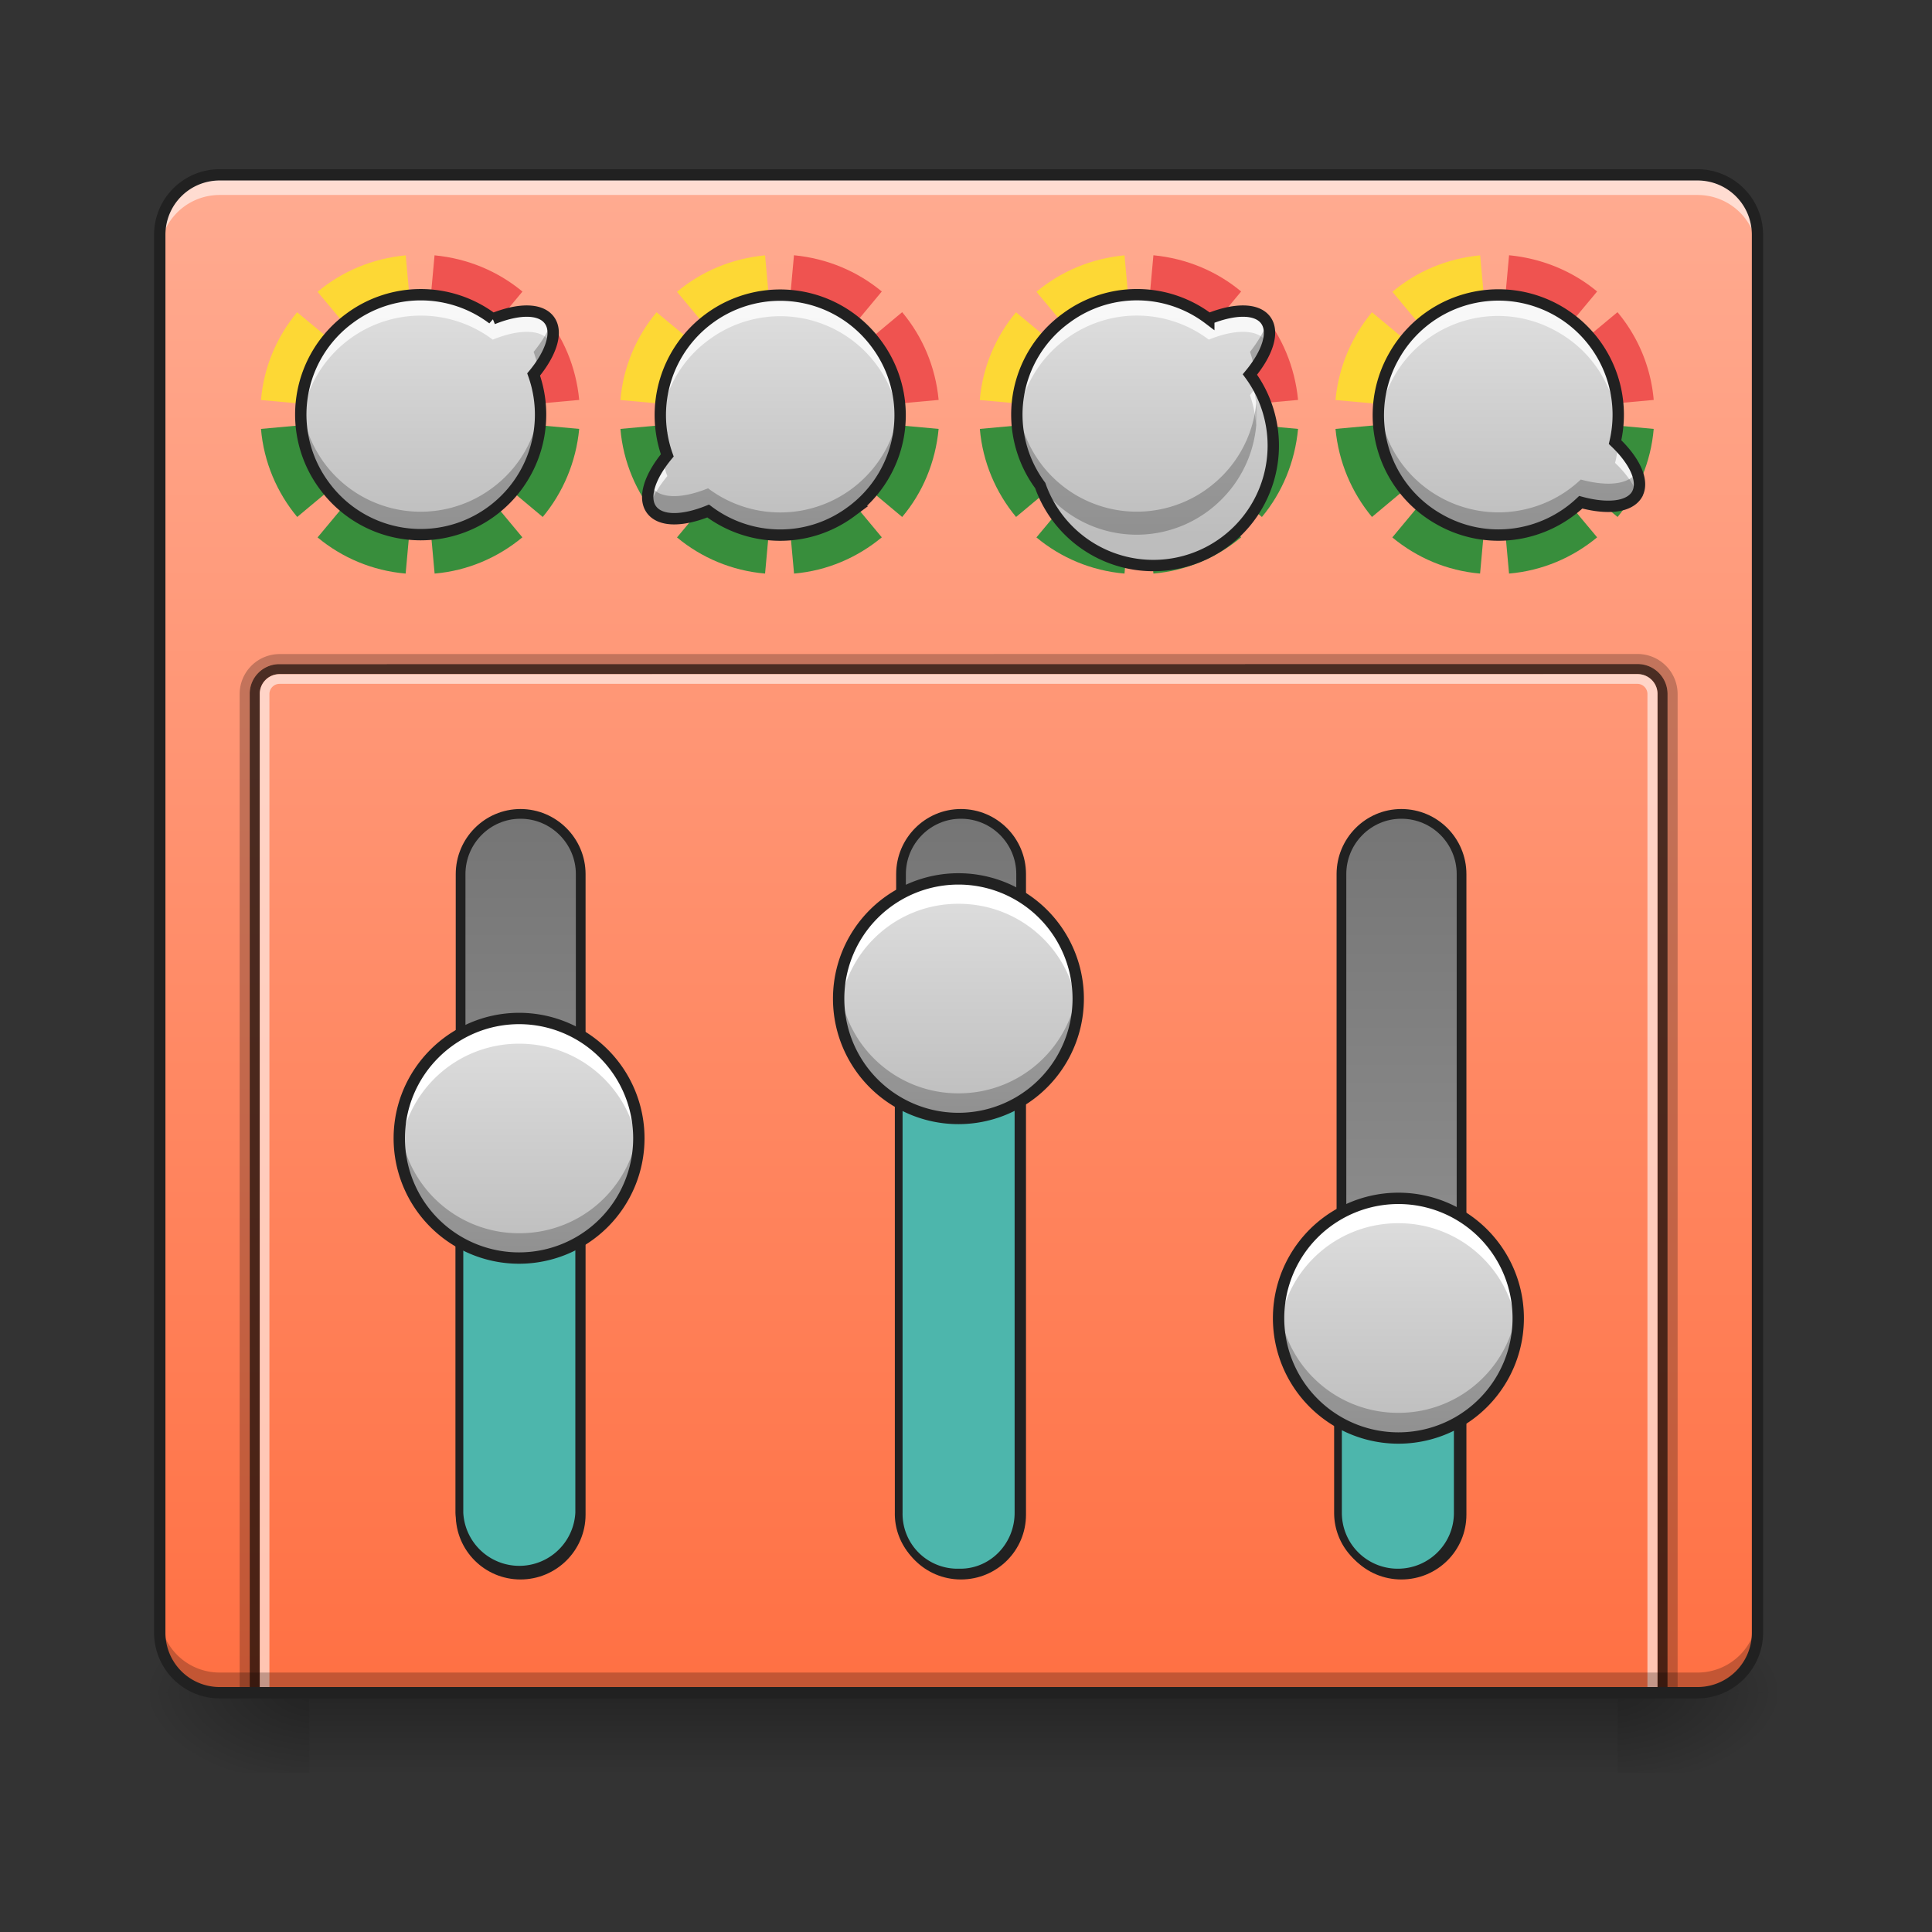 <svg xmlns="http://www.w3.org/2000/svg" width="32" height="32" viewBox="0 0 24 24"><rect x="0" y="0" width="24" height="24" fill="#333333" stroke="none"/><defs><linearGradient id="a" gradientUnits="userSpaceOnUse" x1="254" y1="-36.375" x2="254" y2="233.5" gradientTransform="matrix(.047 0 0 .047 0 10.08)"><stop offset="0" stop-color="#ffab91"/><stop offset="1" stop-color="#ff8a65"/></linearGradient><linearGradient id="b" gradientUnits="userSpaceOnUse" x1="254" y1="233.5" x2="254" y2="254.667" gradientTransform="matrix(.047 0 0 .047 0 10.08)"><stop offset="0" stop-opacity=".275"/><stop offset="1" stop-opacity="0"/></linearGradient><radialGradient id="c" gradientUnits="userSpaceOnUse" cx="450.909" cy="189.579" fx="450.909" fy="189.579" r="21.167" gradientTransform="matrix(0 -.059 -.105 0 39.842 47.696)"><stop offset="0" stop-opacity=".314"/><stop offset=".222" stop-opacity=".275"/><stop offset="1" stop-opacity="0"/></radialGradient><radialGradient id="d" gradientUnits="userSpaceOnUse" cx="450.909" cy="189.579" fx="450.909" fy="189.579" r="21.167" gradientTransform="matrix(0 .059 .105 0 -15.903 -5.646)"><stop offset="0" stop-opacity=".314"/><stop offset=".222" stop-opacity=".275"/><stop offset="1" stop-opacity="0"/></radialGradient><radialGradient id="e" gradientUnits="userSpaceOnUse" cx="450.909" cy="189.579" fx="450.909" fy="189.579" r="21.167" gradientTransform="matrix(0 -.059 .105 0 -15.903 47.696)"><stop offset="0" stop-opacity=".314"/><stop offset=".222" stop-opacity=".275"/><stop offset="1" stop-opacity="0"/></radialGradient><radialGradient id="f" gradientUnits="userSpaceOnUse" cx="450.909" cy="189.579" fx="450.909" fy="189.579" r="21.167" gradientTransform="matrix(0 .059 -.105 0 39.842 -5.646)"><stop offset="0" stop-opacity=".314"/><stop offset=".222" stop-opacity=".275"/><stop offset="1" stop-opacity="0"/></radialGradient><linearGradient id="g" gradientUnits="userSpaceOnUse" x1="254" y1="-168.667" x2="254" y2="233.5" gradientTransform="matrix(.047 0 0 .047 0 10.08)"><stop offset="0" stop-color="#ffab91"/><stop offset="1" stop-color="#ff7043"/></linearGradient><linearGradient id="h" gradientUnits="userSpaceOnUse" x1="63.5" y1="170" x2="338.15" y2="170" gradientTransform="matrix(.732 0 0 1 -248.241 -32.417)"><stop offset="0" stop-color="#9e9e9e"/><stop offset="1" stop-color="#757575"/></linearGradient><linearGradient id="i" gradientUnits="userSpaceOnUse" x1="63.5" y1="170" x2="338.15" y2="170" gradientTransform="matrix(.732 0 0 1 -248.241 200.417)"><stop offset="0" stop-color="#9e9e9e"/><stop offset="1" stop-color="#757575"/></linearGradient><linearGradient id="j" gradientUnits="userSpaceOnUse" x1="63.5" y1="170" x2="338.15" y2="170" gradientTransform="matrix(.732 0 0 1 -248.241 84)"><stop offset="0" stop-color="#9e9e9e"/><stop offset="1" stop-color="#757575"/></linearGradient><linearGradient id="k" gradientUnits="userSpaceOnUse" x1="315.101" y1="144.333" x2="277.473" y2="195.484" gradientTransform="rotate(-36.341 5.265 19.762) scale(.047)"><stop offset="0" stop-color="#e0e0e0"/><stop offset="1" stop-color="#bdbdbd"/></linearGradient><linearGradient id="l" gradientUnits="userSpaceOnUse" x1="328.083" y1="154.125" x2="264.583" y2="154.125" gradientTransform="rotate(-90 13.257 14.777) scale(.047)"><stop offset="0" stop-color="#e0e0e0"/><stop offset="1" stop-color="#bdbdbd"/></linearGradient><linearGradient id="m" gradientUnits="userSpaceOnUse" x1="328.083" y1="154.125" x2="264.583" y2="154.125" gradientTransform="rotate(-90 15.117 11.18) scale(.047)"><stop offset="0" stop-color="#e0e0e0"/><stop offset="1" stop-color="#bdbdbd"/></linearGradient><linearGradient id="n" gradientUnits="userSpaceOnUse" x1="328.083" y1="154.125" x2="264.583" y2="154.125" gradientTransform="matrix(0 -.047 .047 0 9.4 30.266)"><stop offset="0" stop-color="#e0e0e0"/><stop offset="1" stop-color="#bdbdbd"/></linearGradient><linearGradient id="o" gradientUnits="userSpaceOnUse" x1="279.843" y1="197.51" x2="317.472" y2="146.359" gradientTransform="rotate(143.659 12.253 5.874) scale(.047)"><stop offset="0" stop-color="#e0e0e0"/><stop offset="1" stop-color="#bdbdbd"/></linearGradient><linearGradient id="p" gradientUnits="userSpaceOnUse" x1="313.713" y1="143.312" x2="276.084" y2="194.462" gradientTransform="rotate(-36.341 9.713 6.21) scale(.047)"><stop offset="0" stop-color="#e0e0e0"/><stop offset="1" stop-color="#bdbdbd"/></linearGradient><linearGradient id="q" gradientUnits="userSpaceOnUse" x1="278.665" y1="143.332" x2="310.16" y2="198.471" gradientTransform="rotate(29.736 21.55 15.453) scale(.047)"><stop offset="0" stop-color="#e0e0e0"/><stop offset="1" stop-color="#bdbdbd"/></linearGradient></defs><path d="M3.473 8.375a.245.245 0 0 0-.246.246v12.406H20.59V8.621a.246.246 0 0 0-.25-.246zm0 0" fill="url(#a)"/><path d="M3.844 21.027h16.25v.993H3.844zm0 0" fill="url(#b)"/><path d="M20.094 21.027h1.984v-.996h-1.984zm0 0" fill="url(#c)"/><path d="M3.844 21.027H1.859v.993h1.985zm0 0" fill="url(#d)"/><path d="M3.844 21.027H1.859v-.996h1.985zm0 0" fill="url(#e)"/><path d="M20.094 21.027h1.984v.993h-1.984zm0 0" fill="url(#f)"/><path d="M2.73 2.172h18.356c.41 0 .746.332.746.746v17.363c0 .41-.336.746-.746.746H2.73a.746.746 0 0 1-.746-.746V2.918c0-.414.332-.746.746-.746zm0 0" fill="url(#g)"/><path d="M2.73 2.172a.744.744 0 0 0-.746.746v.246c0-.41.332-.742.746-.742h18.356c.414 0 .746.332.746.742v-.246a.744.744 0 0 0-.746-.746zm0 0" fill="#fff" fill-opacity=".588"/><path d="M-185.878 121.738h169.317c8.749 0 15.915 7.083 15.915 15.832 0 8.75-7.166 15.915-15.915 15.915h-169.317c-8.75 0-15.832-7.166-15.832-15.915 0-8.749 7.082-15.832 15.832-15.832zm0 0" transform="matrix(0 -.047 .047 0 0 10.08)" fill="url(#h)" stroke-width="2.567" stroke-linecap="round" stroke="#212121"/><path d="M5.707 18.793V15.07a.745.745 0 0 1 1.488 0v3.723a.745.745 0 0 1-1.488 0zm0 0" fill="#4db6ac" stroke-width=".096" stroke-linecap="round" stroke="#212121"/><path d="M-185.878 354.55h169.317c8.749 0 15.915 7.082 15.915 15.831 0 8.833-7.166 15.915-15.915 15.915h-169.317c-8.75 0-15.832-7.082-15.832-15.915 0-8.749 7.082-15.832 15.832-15.832zm0 0" transform="matrix(0 -.047 .047 0 0 10.08)" fill="url(#i)" stroke-width="2.567" stroke-linecap="round" stroke="#212121"/><path d="M-185.878 238.144h169.317c8.749 0 15.915 7.083 15.915 15.832 0 8.832-7.166 15.915-15.915 15.915h-169.317c-8.75 0-15.832-7.083-15.832-15.915 0-8.75 7.082-15.832 15.832-15.832zm0 0" transform="matrix(0 -.047 .047 0 0 10.08)" fill="url(#j)" stroke-width="2.567" stroke-linecap="round" stroke="#212121"/><path d="M9.684 5.148l-1.977.18c.035.414.2.793.45 1.094zm0 0l1.523 1.274c.254-.3.414-.68.453-1.094zm0 0l.18 1.977c.413-.035.788-.2 1.09-.45zm0 0L8.41 6.676c.3.25.68.414 1.094.449zm0 0" fill="#388e3c"/><path d="M9.504 3.172c-.414.039-.793.2-1.094.453l1.266 1.516v-.082zm-1.348.707c-.25.3-.414.676-.449 1.09l1.969.18V5.14zm0 0" fill="#fdd835"/><path d="M9.863 3.172l-.18 1.976 1.977-.18c-.039-.413-.2-.788-.453-1.09l-1.523 1.27 1.27-1.527c-.302-.25-.677-.41-1.09-.45zm-.18 1.976l-.007-.09v.083l.008.007-.008-.007v.007zm0 0" fill="#ef5350"/><path d="M14.148 5.148l-1.976.18c.035.414.2.793.45 1.094zm0 0l1.528 1.274c.25-.3.41-.68.449-1.094zm0 0l.18 1.977c.414-.035.79-.2 1.09-.45zm0 0l-1.273 1.528c.3.25.68.414 1.094.449zm0 0" fill="#388e3c"/><path d="M13.969 3.172c-.414.039-.793.2-1.094.453l1.266 1.516v-.082zm-1.348.707c-.25.3-.414.676-.45 1.09l1.97.18V5.14zm0 0" fill="#fdd835"/><path d="M14.328 3.172l-.18 1.976 1.977-.18c-.04-.413-.2-.788-.45-1.09l-1.527 1.27 1.27-1.527c-.3-.25-.676-.41-1.09-.45zm-.18 1.976l-.007-.09v.083l.007.007-.007-.007v.007zm0 0" fill="#ef5350"/><path d="M18.566 5.148l-1.976.18c.039.414.203.793.453 1.094zm0 0l1.528 1.274c.25-.3.414-.68.449-1.094zm0 0l.18 1.977c.414-.035.793-.2 1.094-.45zm0 0l-1.27 1.528c.302.25.677.414 1.09.449zm0 0" fill="#388e3c"/><path d="M18.387 3.172c-.414.039-.79.2-1.09.453l1.262 1.516v-.082zm-1.344.707c-.25.3-.414.676-.453 1.09l1.969.18V5.14zm0 0" fill="#fdd835"/><path d="M18.746 3.172l-.18 1.976 1.977-.18a1.96 1.96 0 0 0-.45-1.09l-1.527 1.27 1.274-1.527c-.3-.25-.68-.41-1.094-.45zm-.18 1.976l-.007-.09v.083l.007.007-.007-.007v.007zm0 0" fill="#ef5350"/><path d="M5.219 5.148l-1.977.18c.035.414.2.793.45 1.094zm0 0l1.523 1.274c.25-.3.414-.68.453-1.094zm0 0l.18 1.977c.413-.035.788-.2 1.09-.45zm0 0L3.945 6.676c.301.25.68.414 1.094.449zm0 0" fill="#388e3c"/><path d="M5.04 3.172c-.415.039-.794.2-1.095.453l1.266 1.516v-.082zm-1.349.707c-.25.3-.414.676-.449 1.09l1.969.18V5.14zm0 0" fill="#fdd835"/><path d="M5.398 3.172l-.18 1.976 1.977-.18c-.039-.413-.199-.788-.453-1.09L5.22 5.149l1.27-1.527c-.301-.25-.676-.41-1.09-.45zm-.18 1.976l-.007-.09v.083l.008.007-.008-.007v.007zm0 0" fill="#ef5350"/><path d="M6.824 3.977c-.11-.149-.383-.145-.703-.016a1.482 1.482 0 0 0-1.777-.008 1.482 1.482 0 0 0-.317 2.078 1.484 1.484 0 0 0 2.082.32 1.49 1.49 0 0 0 .52-1.699c.219-.265.305-.527.195-.675zm0 0" fill="url(#k)"/><path d="M4.96 14.14c0-.82.669-1.488 1.49-1.488a1.488 1.488 0 1 1-1.49 1.489zm0 0" fill="url(#l)"/><path d="M6.45 12.715c-.825 0-1.49.664-1.49 1.488 0 .043.005.082.005.125a1.486 1.486 0 0 1 1.484-1.363c.785 0 1.422.598 1.485 1.363.003-.043.003-.082.003-.125 0-.824-.664-1.488-1.488-1.488zm0 0" fill="#fff"/><path d="M6.45 15.566a1.485 1.485 0 0 1-1.49-1.488c0-.039.005-.082.005-.121a1.486 1.486 0 0 0 1.484 1.363c.785 0 1.422-.597 1.485-1.363.003.04.003.082.003.121 0 .824-.664 1.488-1.488 1.488zm0 0" fill-opacity=".235"/><path d="M4.96 14.14c0-.82.669-1.488 1.49-1.488a1.488 1.488 0 1 1-1.49 1.489zm0 0" fill="none" stroke-width=".141" stroke-linecap="round" stroke="#212121"/><path d="M11.164 18.793V12.59c0-.41.32-.742.719-.742h.047c.398 0 .722.332.722.742v6.203c0 .41-.324.742-.722.742h-.047a.73.73 0 0 1-.719-.742zm0 0" fill="#4db6ac" stroke-width=".096" stroke-linecap="round" stroke="#212121"/><path d="M10.418 12.406a1.488 1.488 0 1 1 2.976 0 1.488 1.488 0 0 1-2.976 0zm0 0" fill="url(#m)"/><path d="M11.906 10.98a1.483 1.483 0 0 0-1.48 1.61c.062-.766.699-1.363 1.48-1.363.785 0 1.422.597 1.485 1.363.004-.04.004-.082.004-.121 0-.828-.665-1.489-1.489-1.489zm0 0" fill="#fff"/><path d="M11.906 13.832a1.485 1.485 0 0 1-1.488-1.488c0-.043.004-.082.008-.125.062.765.699 1.363 1.48 1.363.785 0 1.422-.598 1.485-1.363.004.043.004.082.004.125 0 .824-.665 1.488-1.489 1.488zm0 0" fill-opacity=".235"/><path d="M10.418 12.406a1.488 1.488 0 1 1 2.976 0 1.488 1.488 0 0 1-2.976 0zm0 0" fill="none" stroke-width=".141" stroke-linecap="round" stroke="#212121"/><path d="M16.621 18.793v-1.984a.745.745 0 1 1 1.488 0v1.984c0 .41-.332.742-.746.742a.742.742 0 0 1-.742-.742zm0 0" fill="#4db6ac" stroke-width=".096" stroke-linecap="round" stroke="#212121"/><path d="M15.883 16.375a1.488 1.488 0 1 1 2.977 0 1.488 1.488 0 0 1-2.977 0zm0 0" fill="url(#n)"/><path d="M17.371 14.95a1.485 1.485 0 0 0-1.484 1.609c.062-.766.699-1.364 1.484-1.364.781 0 1.418.598 1.48 1.364a1.26 1.26 0 0 0 .008-.122c0-.824-.664-1.488-1.488-1.488zm0 0" fill="#fff"/><path d="M17.371 17.8a1.485 1.485 0 0 1-1.484-1.613c.062.766.699 1.364 1.484 1.364.781 0 1.418-.598 1.48-1.363.004.042.008.082.008.125 0 .824-.664 1.488-1.488 1.488zm0 0" fill-opacity=".235"/><path d="M15.883 16.375a1.488 1.488 0 1 1 2.977 0 1.488 1.488 0 0 1-2.977 0zm0 0" fill="none" stroke-width=".141" stroke-linecap="round" stroke="#212121"/><path d="M3.473 8.125a.497.497 0 0 0-.496.496v12.465h.125V8.62c0-.207.164-.371.37-.371H20.34c.207 0 .375.164.375.371v12.465h.125V8.62a.498.498 0 0 0-.5-.496zm0 0" fill-opacity=".235"/><path d="M3.473 8.25a.368.368 0 0 0-.371.371v12.465h.125V8.62c0-.137.109-.246.246-.246H20.34c.14 0 .25.11.25.246v12.465h.125V8.62a.372.372 0 0 0-.375-.371zm0 0" fill-opacity=".706"/><path d="M3.473 8.375a.245.245 0 0 0-.246.246v12.465h.12V8.62c0-.066.055-.125.126-.125H20.34c.07 0 .125.059.125.125v12.465h.125V8.62a.246.246 0 0 0-.25-.246zm0 0" fill="#fff" fill-opacity=".588"/><path d="M2.73 21.027a.744.744 0 0 1-.746-.746v-.25c0 .414.332.746.746.746h18.356a.744.744 0 0 0 .746-.746v.25a.744.744 0 0 1-.746.746zm0 0" fill-opacity=".235"/><path d="M8.094 6.332c.11.148.383.145.703.016.512.386 1.234.41 1.777.007a1.482 1.482 0 0 0 .317-2.078 1.484 1.484 0 0 0-2.082-.32 1.49 1.49 0 0 0-.52 1.7c-.219.265-.305.527-.195.675zm0 0" fill="url(#o)"/><path d="M15.723 3.977c-.11-.149-.387-.145-.707-.016a1.476 1.476 0 0 0-1.774-.008 1.48 1.48 0 0 0-.32 2.078 1.49 1.49 0 1 0 2.605-1.379c.22-.265.305-.527.196-.675zm0 0" fill="url(#p)"/><path d="M2.73 2.102a.814.814 0 0 0-.816.816v17.363c0 .45.363.817.816.817h18.356c.45 0 .816-.368.816-.817V2.918a.816.816 0 0 0-.816-.816zm0 .14h18.356c.375 0 .676.301.676.676v17.363c0 .375-.301.676-.676.676H2.73a.674.674 0 0 1-.675-.676V2.918c0-.375.3-.676.675-.676zm0 0" fill="#212121"/><path d="M20.336 6.14c.09-.16-.023-.41-.273-.648a1.488 1.488 0 0 0-2.743-1.074 1.483 1.483 0 0 0 .555 2.031c.586.336 1.297.23 1.762-.21.332.09.605.062.699-.098zm0 0" fill="url(#q)"/><path d="M5.246 3.66a1.5 1.5 0 0 0-.902.293 1.49 1.49 0 0 0-.602 1.328c.035-.41.242-.804.602-1.07a1.488 1.488 0 0 1 1.777.008c.32-.13.594-.133.703.015.012.012.02.028.024.04.039-.118.03-.223-.024-.297-.11-.149-.383-.145-.703-.016a1.482 1.482 0 0 0-.875-.3zm1.438 1.184c-.016.023-.036.043-.055.066.043.121.07.246.082.371a1.502 1.502 0 0 0-.027-.437zm0 0M9.703 3.668a1.49 1.49 0 0 0-1.496 1.617c.035-.41.242-.805.602-1.066a1.487 1.487 0 0 1 2.082.316c.168.227.261.488.285.75a1.47 1.47 0 0 0-.285-1.008 1.485 1.485 0 0 0-1.188-.609zM8.234 5.727c-.16.218-.226.43-.164.566.035-.117.11-.246.22-.379-.024-.062-.04-.125-.056-.187zm0 0M14.14 3.66a1.48 1.48 0 0 0-.898.293c-.437.32-.648.828-.605 1.328.039-.41.242-.804.605-1.07a1.482 1.482 0 0 1 1.774.008c.32-.13.597-.133.707.015l.023.04c.035-.118.031-.223-.023-.297-.11-.149-.387-.145-.707-.016a1.464 1.464 0 0 0-.875-.3zm1.438 1.184c-.015.023-.035.043-.05.066.042.121.066.246.077.371a1.502 1.502 0 0 0-.027-.437zm0 0M18.61 3.668a1.48 1.48 0 0 0-1.29.75 1.479 1.479 0 0 0-.191.871 1.484 1.484 0 0 1 2.223-1.164c.441.25.703.691.746 1.16a1.496 1.496 0 0 0-.746-1.422 1.507 1.507 0 0 0-.743-.195zm1.488 1.855a1.095 1.095 0 0 1-.035.227c.136.129.23.266.277.387.078-.157-.02-.387-.242-.614zm0 0" fill="#fff" fill-opacity=".784"/><path d="M6.844 4.008c-.035.11-.11.234-.215.363a1.8 1.8 0 0 1 .059.207c.16-.223.226-.433.156-.57zm-3.102 1a1.49 1.49 0 0 0 .285 1.023 1.484 1.484 0 0 0 2.082.32c.438-.324.649-.835.602-1.34-.04.407-.246.794-.602 1.055a1.487 1.487 0 0 1-2.082-.316 1.529 1.529 0 0 1-.285-.742zm0 0M8.207 5.016c-.012.144-.004.289.023.433.02-.027.04-.05.06-.074a1.451 1.451 0 0 1-.083-.36zm2.969 0a1.49 1.49 0 0 1-2.38 1.05c-.32.13-.593.133-.702-.015a.085.085 0 0 1-.02-.031c-.043.125-.039.234.02.312.11.148.383.145.703.016.512.386 1.234.41 1.777.007.438-.32.649-.835.602-1.34zm0 0M15.738 4.008c-.035.11-.11.234-.21.363.023.066.042.137.054.207.164-.223.227-.433.156-.57zm-3.097 1c-.036.351.054.719.28 1.023a1.484 1.484 0 0 0 2.083.32c.437-.324.648-.835.601-1.34-.039.407-.246.794-.601 1.055a1.487 1.487 0 0 1-2.363-1.058zm0 0M20.094 5.016a1.086 1.086 0 0 1-.032.191l.036.035a1.463 1.463 0 0 0-.004-.226zm-2.965 0a1.482 1.482 0 0 0 .746 1.433c.586.336 1.297.23 1.762-.21.332.09.605.062.699-.098.043-.075.039-.172-.004-.278-.094.157-.363.184-.695.094a1.488 1.488 0 0 1-1.762.211 1.486 1.486 0 0 1-.746-1.152zm0 0" fill-opacity=".235"/><path d="M6.824 3.977c-.11-.149-.383-.145-.703-.016a1.482 1.482 0 0 0-1.777-.008 1.482 1.482 0 0 0-.317 2.078 1.484 1.484 0 0 0 2.082.32 1.49 1.49 0 0 0 .52-1.699c.219-.265.305-.527.195-.675zm0 0M8.094 6.332c.11.148.383.145.703.016.512.386 1.234.41 1.777.007a1.482 1.482 0 0 0 .317-2.078 1.484 1.484 0 0 0-2.082-.32 1.49 1.49 0 0 0-.52 1.7c-.219.265-.305.527-.195.675zm0 0M15.723 3.977c-.11-.149-.387-.145-.707-.016a1.476 1.476 0 0 0-1.774-.008 1.48 1.48 0 0 0-.32 2.078 1.49 1.49 0 1 0 2.605-1.379c.22-.265.305-.527.196-.675zm0 0M20.336 6.14c.09-.16-.023-.41-.273-.648a1.488 1.488 0 0 0-2.743-1.074 1.483 1.483 0 0 0 .555 2.031c.586.336 1.297.23 1.762-.21.332.09.605.062.699-.098zm0 0" fill="none" stroke-width=".141" stroke-linecap="round" stroke="#212121"/></svg>